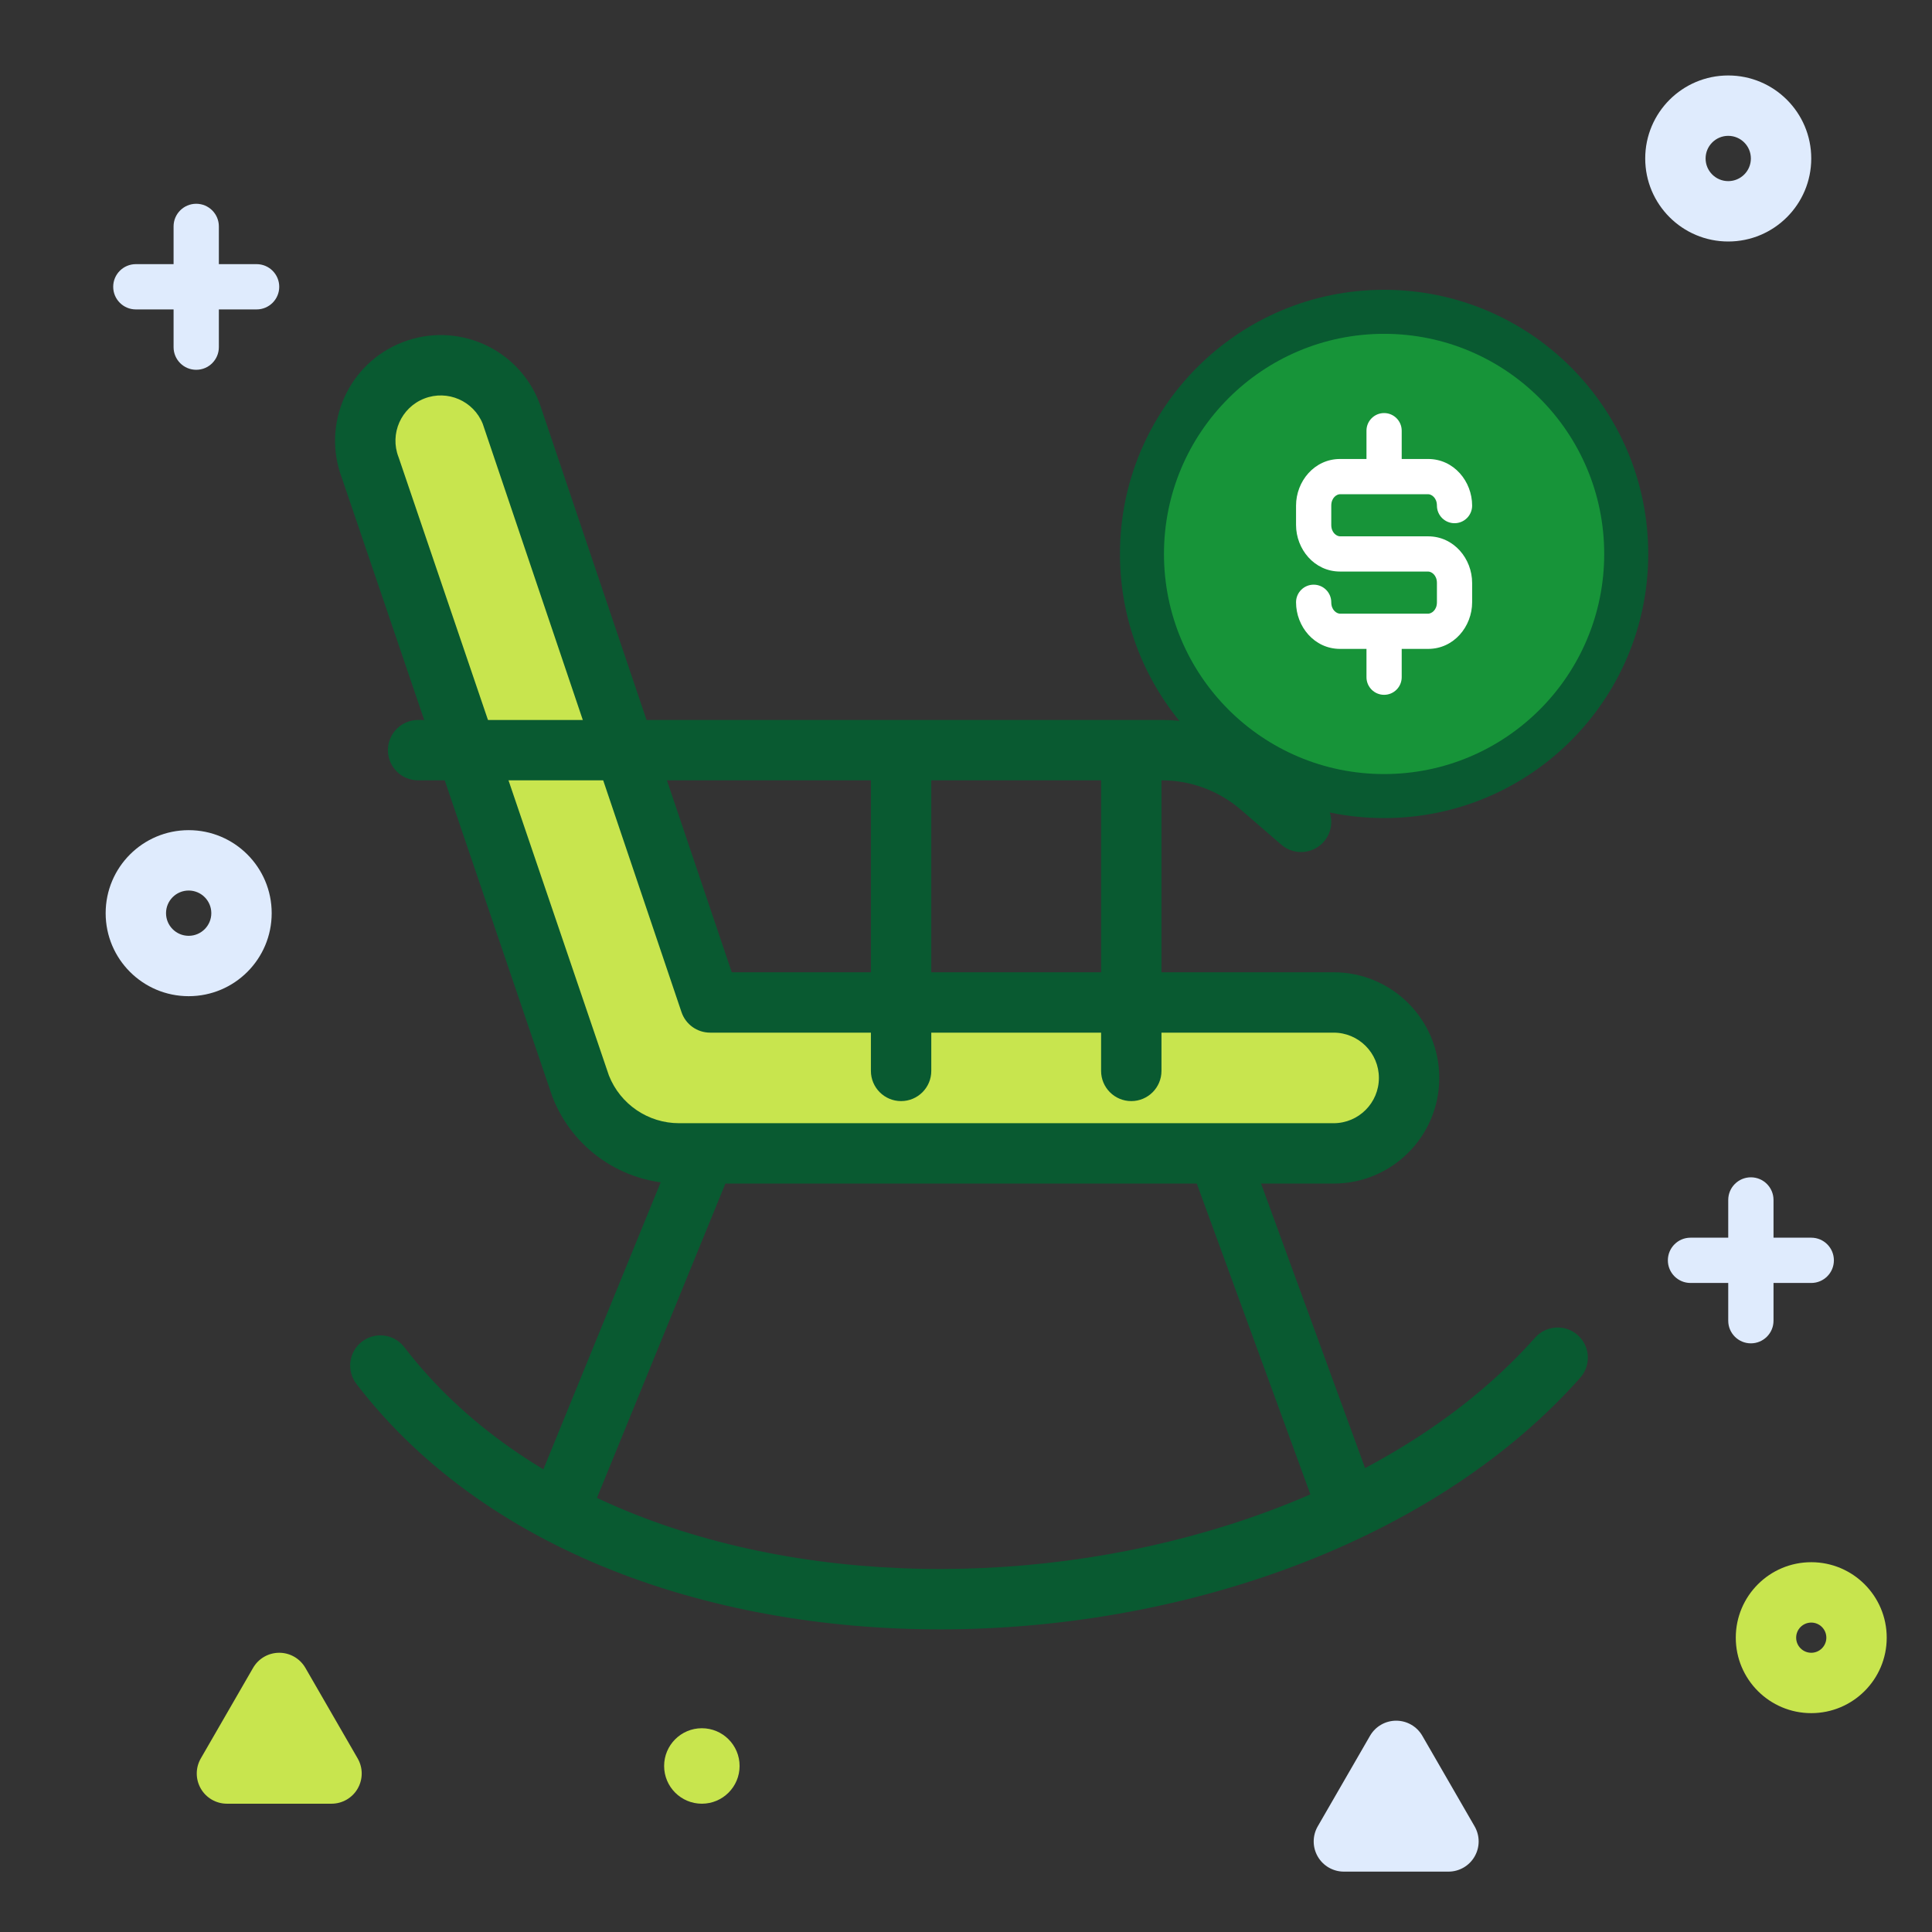 <svg width="160" height="160" viewBox="0 0 160 160" fill="none" xmlns="http://www.w3.org/2000/svg">
  <rect x="0" y="0" width="160" height="160" fill="#333333" stroke="none"/>
  <path fillRule="evenodd" clipRule="evenodd"
    d="M16.25 16.875C17.285 16.875 18.125 17.715 18.125 18.75V21.875H21.25C22.285 21.875 23.125 22.715 23.125 23.75C23.125 24.785 22.285 25.625 21.25 25.625H18.125V28.75C18.125 29.785 17.285 30.625 16.25 30.625C15.214 30.625 14.375 29.785 14.375 28.75V25.625H11.25C10.214 25.625 9.375 24.785 9.375 23.75C9.375 22.715 10.214 21.875 11.25 21.875L14.375 21.875V18.75C14.375 17.715 15.214 16.875 16.25 16.875Z"
    fill="#DFEBFD" />
  <path fillRule="evenodd" clipRule="evenodd"
    d="M145 97.5C146.036 97.5 146.875 98.34 146.875 99.375V102.5H150C151.036 102.5 151.875 103.339 151.875 104.375C151.875 105.411 151.036 106.25 150 106.25H146.875V109.375C146.875 110.411 146.036 111.25 145 111.25C143.964 111.25 143.125 110.411 143.125 109.375V106.25H140C138.964 106.25 138.125 105.411 138.125 104.375C138.125 103.339 138.964 102.5 140 102.5L143.125 102.5V99.375C143.125 98.34 143.964 97.5 145 97.5Z"
    fill="#DFEBFD" />
  <path
    d="M61.25 146.25C61.25 147.976 59.851 149.375 58.125 149.375C56.399 149.375 55 147.976 55 146.25C55 144.524 56.399 143.125 58.125 143.125C59.851 143.125 61.25 144.524 61.25 146.25Z"
    fill="#C8E54E" />
  <path fillRule="evenodd" clipRule="evenodd"
    d="M150 134.375C149.31 134.375 148.75 134.935 148.75 135.625C148.75 136.315 149.31 136.875 150 136.875C150.69 136.875 151.25 136.315 151.25 135.625C151.25 134.935 150.69 134.375 150 134.375ZM143.75 135.625C143.75 132.173 146.548 129.375 150 129.375C153.452 129.375 156.25 132.173 156.25 135.625C156.25 139.077 153.452 141.875 150 141.875C146.548 141.875 143.75 139.077 143.75 135.625Z"
    fill="#C8E54E" />
  <path fillRule="evenodd" clipRule="evenodd"
    d="M15.625 73.75C14.589 73.75 13.75 74.59 13.75 75.625C13.75 76.66 14.589 77.5 15.625 77.5C16.66 77.5 17.5 76.66 17.5 75.625C17.5 74.59 16.66 73.75 15.625 73.75ZM8.75 75.625C8.75 71.828 11.828 68.75 15.625 68.75C19.422 68.75 22.5 71.828 22.5 75.625C22.5 79.422 19.422 82.5 15.625 82.5C11.828 82.5 8.75 79.422 8.75 75.625Z"
    fill="#DFEBFD" />
  <path fillRule="evenodd" clipRule="evenodd"
    d="M143.125 11.25C142.089 11.25 141.25 12.089 141.25 13.125C141.25 14.161 142.089 15 143.125 15C144.161 15 145 14.161 145 13.125C145 12.089 144.161 11.25 143.125 11.25ZM136.25 13.125C136.25 9.328 139.328 6.25 143.125 6.25C146.922 6.25 150 9.328 150 13.125C150 16.922 146.922 20 143.125 20C139.328 20 136.25 16.922 136.25 13.125Z"
    fill="#DFEBFD" />
  <path fillRule="evenodd" clipRule="evenodd"
    d="M23.125 136.875C24.018 136.875 24.843 137.351 25.29 138.125L29.62 145.625C30.067 146.399 30.067 147.351 29.62 148.125C29.174 148.899 28.348 149.375 27.455 149.375H18.795C17.902 149.375 17.076 148.899 16.63 148.125C16.183 147.351 16.183 146.399 16.63 145.625L20.96 138.125C21.407 137.351 22.232 136.875 23.125 136.875Z"
    fill="#C8E54E" />
  <path fillRule="evenodd" clipRule="evenodd"
    d="M115.625 142.5C116.518 142.5 117.344 142.976 117.79 143.75L122.12 151.25C122.567 152.024 122.567 152.976 122.12 153.75C121.674 154.524 120.848 155 119.955 155H111.295C110.402 155 109.576 154.524 109.13 153.75C108.683 152.976 108.683 152.024 109.13 151.25L113.46 143.75C113.907 142.976 114.732 142.5 115.625 142.5Z"
    fill="#DFEBFD" />
  <g clip-path="url(#clip0)">
    <path fillRule="evenodd" clipRule="evenodd"
      d="M34.242 30.672C37.461 29.425 41.081 31.023 42.328 34.242L58.808 83.019H110.444C113.896 83.019 116.694 85.817 116.694 89.269C116.694 92.721 113.896 95.519 110.444 95.519H56.239C52.627 95.519 49.386 93.299 48.08 89.93L30.673 38.758C29.426 35.54 31.024 31.919 34.242 30.672Z"
      fill="#C8E54E" />
    <path fillRule="evenodd" clipRule="evenodd"
      d="M33.339 28.341C37.845 26.595 42.913 28.832 44.659 33.339C44.672 33.373 44.685 33.407 44.697 33.442L60.602 80.519H110.444C115.277 80.519 119.194 84.437 119.194 89.269C119.194 94.102 115.277 98.019 110.444 98.019H56.239C51.594 98.019 47.427 95.165 45.749 90.834C45.736 90.801 45.724 90.769 45.713 90.736L28.321 39.609C26.613 35.116 28.85 30.08 33.339 28.341ZM39.979 35.1C39.215 33.199 37.062 32.261 35.145 33.003C33.214 33.752 32.255 35.924 33.004 37.855C33.016 37.888 33.028 37.92 33.039 37.953L50.429 89.072C51.372 91.453 53.675 93.019 56.239 93.019H110.444C112.515 93.019 114.194 91.34 114.194 89.269C114.194 87.198 112.515 85.519 110.444 85.519H58.807C57.735 85.519 56.782 84.835 56.439 83.819L39.979 35.1Z"
      fill="#095A31" />
    <path fillRule="evenodd" clipRule="evenodd"
      d="M32.125 62.125C32.125 60.744 33.244 59.625 34.625 59.625H96.224C99.824 59.625 103.304 60.92 106.029 63.273L109.384 66.17C110.429 67.073 110.545 68.652 109.642 69.697C108.74 70.742 107.161 70.857 106.116 69.955L102.761 67.057C100.944 65.488 98.624 64.625 96.224 64.625H96.188V88.688C96.188 90.068 95.068 91.188 93.688 91.188C92.307 91.188 91.188 90.068 91.188 88.688V64.625H77.125V88.688C77.125 90.068 76.006 91.188 74.625 91.188C73.244 91.188 72.125 90.068 72.125 88.688V64.625H34.625C33.244 64.625 32.125 63.506 32.125 62.125Z"
      fill="#095A31" />
    <path fillRule="evenodd" clipRule="evenodd"
      d="M100.017 93.215C101.314 92.74 102.75 93.407 103.224 94.704L113.849 123.767C114.323 125.063 113.656 126.499 112.359 126.973C111.062 127.447 109.627 126.78 109.153 125.483L98.528 96.421C98.054 95.124 98.721 93.689 100.017 93.215Z"
      fill="#095A31" />
    <path fillRule="evenodd" clipRule="evenodd"
      d="M59.321 93.248C58.043 92.726 56.583 93.339 56.061 94.617L44.186 123.679C43.664 124.958 44.277 126.417 45.555 126.939C46.833 127.462 48.292 126.849 48.815 125.571L60.69 96.508C61.212 95.23 60.599 93.77 59.321 93.248Z"
      fill="#095A31" />
    <path fillRule="evenodd" clipRule="evenodd"
      d="M130.66 110.568C131.693 111.485 131.786 113.065 130.869 114.098C119.148 127.295 99.274 134.455 79.839 134.914C60.413 135.372 40.681 129.142 29.518 114.612C28.677 113.517 28.882 111.947 29.977 111.106C31.072 110.265 32.642 110.471 33.483 111.565C43.324 124.376 61.213 130.352 79.721 129.915C98.22 129.479 116.593 122.643 127.131 110.777C128.048 109.745 129.628 109.651 130.66 110.568Z"
      fill="#095A31" />
    <path fillRule="evenodd" clipRule="evenodd"
      d="M92.75 45.875C92.75 33.794 102.544 24 114.625 24C126.706 24 136.5 33.794 136.5 45.875C136.5 57.956 126.706 67.75 114.625 67.75C102.544 67.75 92.75 57.956 92.75 45.875Z"
      fill="#095A31" />
    <path
      d="M132.854 45.875C132.854 55.943 124.692 64.104 114.625 64.104C104.557 64.104 96.395 55.943 96.395 45.875C96.395 35.807 104.557 27.646 114.625 27.646C124.692 27.646 132.854 35.807 132.854 45.875Z"
      fill="#179439" />
    <path fillRule="evenodd" clipRule="evenodd"
      d="M114.625 34.208C115.43 34.208 116.083 34.861 116.083 35.667V38.011H118.271C120.409 38.011 121.916 39.871 121.916 41.872C121.916 42.677 121.263 43.33 120.458 43.33C119.653 43.33 119 42.677 119 41.872C119 41.219 118.548 40.928 118.271 40.928H110.979C110.701 40.928 110.25 41.219 110.25 41.872V43.473C110.25 44.126 110.701 44.417 110.979 44.417H118.271C120.409 44.417 121.916 46.276 121.916 48.277V49.878C121.916 51.879 120.409 53.739 118.271 53.739H116.083V56.083C116.083 56.889 115.43 57.542 114.625 57.542C113.819 57.542 113.166 56.889 113.166 56.083V53.739H110.979C108.84 53.739 107.333 51.879 107.333 49.878C107.333 49.073 107.986 48.42 108.791 48.42C109.597 48.42 110.25 49.073 110.25 49.878C110.25 50.531 110.701 50.822 110.979 50.822H118.271C118.548 50.822 119 50.531 119 49.878V48.277C119 47.624 118.548 47.333 118.271 47.333H110.979C108.84 47.333 107.333 45.474 107.333 43.473V41.872C107.333 39.871 108.84 38.011 110.979 38.011H113.166V35.667C113.166 34.861 113.819 34.208 114.625 34.208Z"
      fill="white" />
  </g>
  <defs>
    <clipPath id="clip0">
      <rect width="112.5" height="112.5" fill="white" transform="translate(24 24)" />
    </clipPath>
  </defs>
</svg>